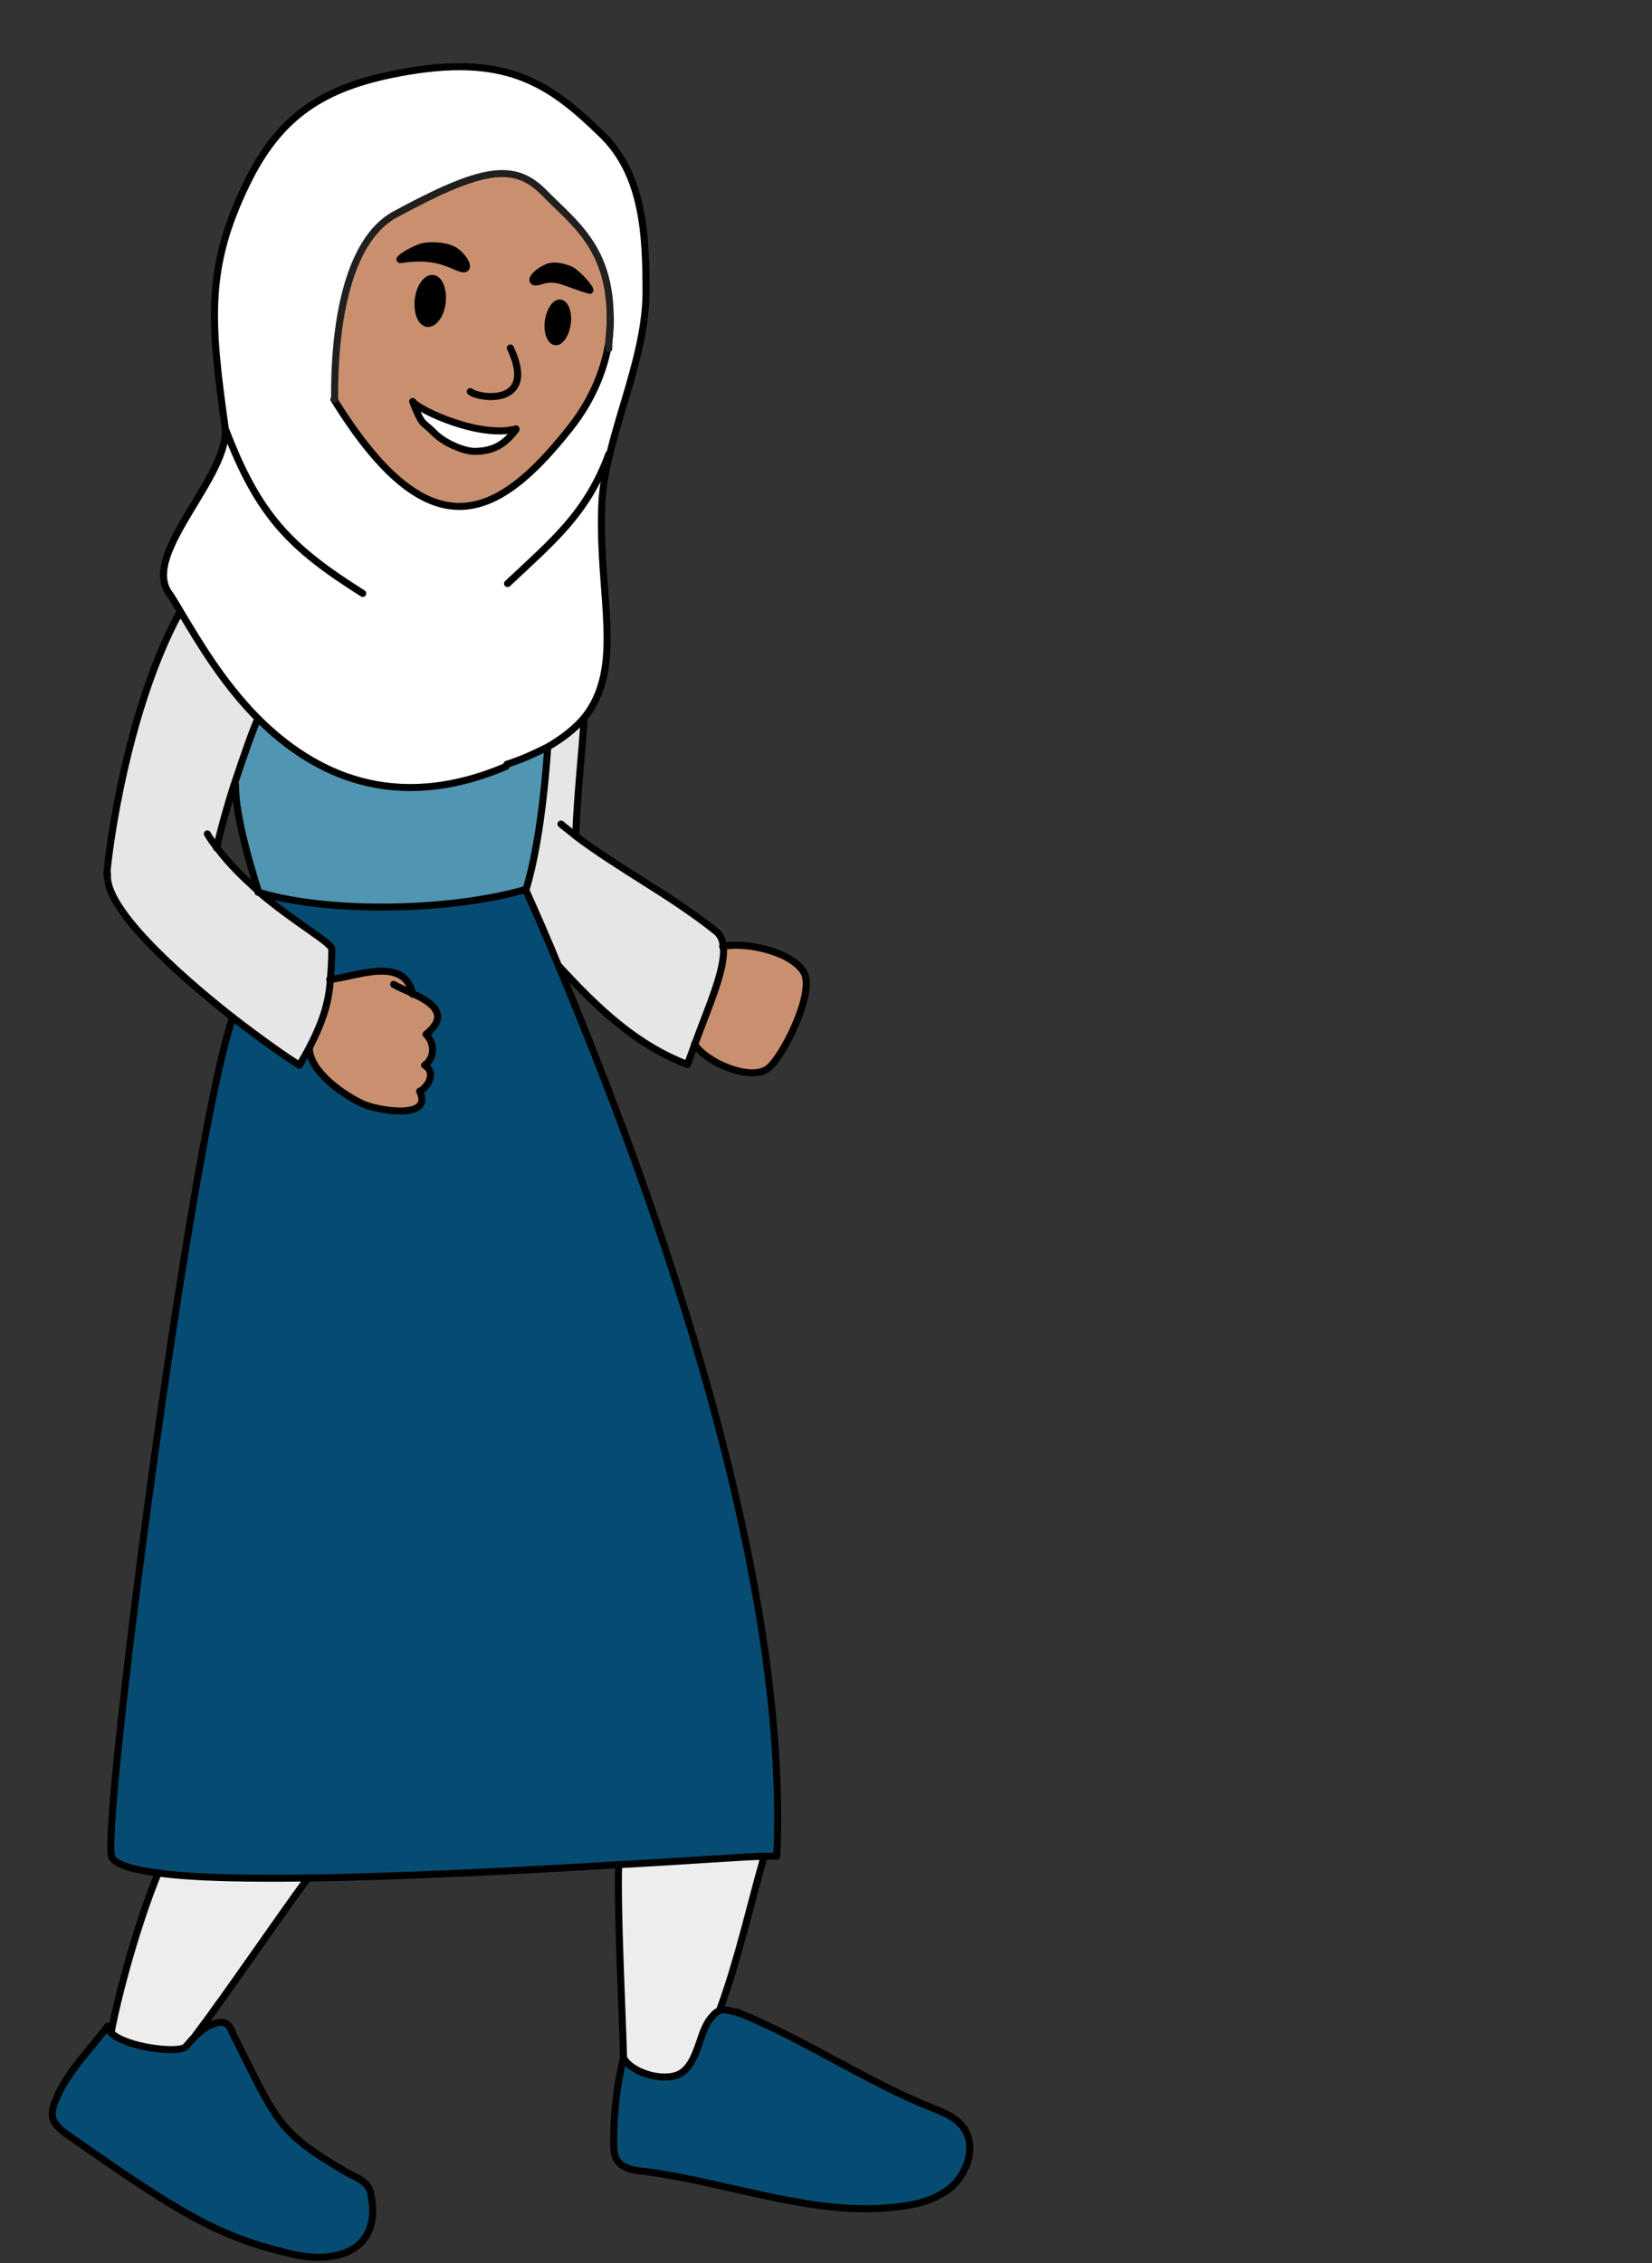 <?xml version="1.0" encoding="UTF-8"?><svg id="africaModest" xmlns="http://www.w3.org/2000/svg" width="235" height="321.9" viewBox="0 0 235 321.9"><rect x="0" y="0" width="235" height="321.9" fill="#333333" stroke="none"/><defs><style>.cls-1{stroke:#221f1f;}.cls-1,.cls-2{fill:none;stroke-linecap:round;stroke-linejoin:round;}.cls-2{stroke:#000;}.cls-3,.cls-4,.cls-5,.cls-6,.cls-7,.cls-8,.cls-9{stroke-width:0px;}.cls-4{fill:#5095b1;}.cls-5{fill:#064c72;}.cls-6{fill:#c99070;}.cls-7{fill:#fff;}.cls-8{fill:#ededed;}.cls-9{fill:#e6e6e6;}</style></defs><path class="cls-5" d="M8,298.5c-.4.9-.7,1.8-.5,2.7.3,1.2,1.5,2,2.5,2.7,15.7,11,21.2,14.3,31.6,16.7,6.6,1.5,12.9-.7,11.1-8.8-.4-1.6-2.1-2.1-3.5-2.9-9.9-5.8-9.8-7.2-16.3-20.1-.8-1.4-1.5-1.4-3-.8s-1.5.9-2.2,1.6c-.5.5-.9,1-1.4,1.5-.9,1.1-8.6.1-10.6-2-.3-.3-.4-.6-.5-.9-2.4,3.2-5.8,6.6-7.3,10.3Z"/><path class="cls-9" d="M44,149c2.2-4.2,2.8-6.9,3-9.7.1-1.3.2-2.7.2-4.3,0-.9-4.9-3.6-10.1-7.9-.1,0-.2,0-.4-.1,0,0,0-.2,0-.3-2-1.8-4.1-3.8-5.8-6.1.5-2.2,1.5-5.6,2.5-9,1.3-4.2,2.7-8.3,3.4-9.4-5.2-5.2-8.8-11.3-11-15.1h-.2c-7.4,13.8-10,33.3-10.3,37.2-.5,4.7,9.4,13.8,17.8,20.4,3.9,3.1,7.5,5.6,9.5,6.8.5-.9,1-1.7,1.4-2.5Z"/><path class="cls-8" d="M22.5,266.4c-2.8,6.8-5.6,16.8-6.7,22.7,2,2.1,9.7,3,10.6,2,.5-.5.9-1.1,1.4-1.5,4.6-6.1,11.1-15.7,16-22.4-8.6.1-16.2,0-21.3-.7Z"/><path class="cls-7" d="M86.7,48.7c-.5,3.1-1.9,7.7-5.6,12.3-10.3,13-19.9,17.8-33.5-4.2-.1-10,1.6-22.6,8.6-26.3,12.2-6.6,16.9-7.5,21.2-3.1,4.2,4.3,9.5,7.8,9.4,18.1,0,.6,0,1.7-.2,3.2ZM36.7,102.2c7.8,7.7,19.2,13.5,35.2,6.7h.2c2.2-.9,4.1-1.7,5.7-2.6,2.3-1.3,4-2.7,5.3-4.2,5.8-7.2,2-17.3,2.5-30.1.3-9.4,6.2-20.1,6.3-30.3,0-8.1-.3-16.8-6.3-22.6-7.5-7.3-13.7-11.6-28.9-8.7-10.6,2-16.9,6-21.6,15.7-5.8,11.9-5.2,19.5-3.1,34.5,1,6.8-11.9,18-8,23.7.5.7,1.1,1.7,1.8,2.9,2.3,3.8,5.8,9.9,11,15.1Z"/><path class="cls-4" d="M33.4,111.6h0c0,4.4,1.9,10.8,3.2,15.1l.4.4c10.4,3,27.4,2.5,37.7-.5,2.4-7.6,3.1-20.2,3.1-20.2h0c-1.6.7-3.5,1.6-5.7,2.3h-.2c-16,6.9-27.4,1.2-35.2-6.5-.6,1.2-2,5.2-3.4,9.4Z"/><path class="cls-6" d="M58.8,141.4c-1.2-5.6-8.3-2.3-11.8-2.1-.2,2.8-.8,5.5-3,9.7.1,3.3,5,6.7,7.6,7.9,1.9.9,10.1,2.4,8.1-1.8,1-.4,2.5-2.5.7-3.7,1-.7,1.8-2.7.2-4.4,3.4-2.6.8-4.4-1.7-5.7Z"/><path class="cls-6" d="M86.9,45.5c.1-10.3-5.2-13.8-9.4-18.1-4.3-4.4-9-3.5-21.2,3.1-7,3.8-8.7,16.4-8.6,26.3,13.6,22,23.2,17.2,33.5,4.2,3.6-4.6,5.1-9.3,5.6-12.3.1-1.1.2-2.2.2-3.2ZM56.9,36.9c-.1-.2,2.2-1.7,3.7-1.9,1.1-.1,3.2-.1,4.3.8,1.6,1.3,1.9,2.6.8,2.4-1-.2-2.7-1.6-6-1.5-1.8,0-2.7.4-2.8.2ZM60.8,46c-.9-.1-1.5-1.6-1.3-3.4s1.2-3.1,2.1-3c.9.1,1.5,1.6,1.3,3.4-.2,1.8-1.2,3.1-2.1,3ZM61.6,61.4c-1.4-1.5-1.5-.7-2.9-4.3.8,1.2,9.6,5.3,14.7,3.9-1.6,2.2-3.2,3.2-6,3.1-1.7,0-4.4-1.3-5.8-2.8ZM76.2,40c-.9,0-.2-1.2,1.5-2,1.2-.6,2.8,0,3.5.3,1,.5,2.9,2.7,2.7,2.9-.1,0-2.2-.7-3.5-1.2-2.4-.9-3.4,0-4.2,0ZM79,48.6c-.8,0-1.2-1.4-1-2.9.2-1.5,1-2.7,1.7-2.6s1.2,1.4,1,2.9c-.2,1.5-1,2.7-1.7,2.6Z"/><path class="cls-3" d="M59.5,42.6c-.2,1.8.4,3.3,1.3,3.4.9.1,1.9-1.2,2.1-3,.2-1.7-.4-3.3-1.3-3.4-.9-.1-1.9,1.2-2.1,3Z"/><path class="cls-7" d="M58.7,57.1c1.4,3.6,1.4,2.8,2.9,4.3,1.4,1.5,4.1,2.7,5.8,2.8,2.8,0,4.4-1,6-3.1-5.1,1.4-13.9-2.7-14.7-3.9Z"/><path class="cls-3" d="M59.8,36.7c3.3,0,5,1.3,6,1.5,1.1.3.8-1.1-.8-2.4-1.2-.9-3.3-.9-4.3-.8-1.5.2-3.8,1.7-3.7,1.9,0,.1,1-.2,2.8-.2Z"/><path class="cls-5" d="M74.8,126.6c-10.3,2.9-27.3,3.5-37.7.5,5.1,4.3,10.1,7,10.1,7.9,0,1.6-.1,3-.2,4.3,3.6-.3,10.6-3.5,11.8,2.1,2.6,1.2,5.1,3,1.7,5.7,1.6,1.7.9,3.7-.2,4.4,1.8,1.1.3,3.3-.7,3.7,2,4.2-6.2,2.7-8.1,1.8-2.6-1.2-7.5-4.5-7.6-7.9-.4.8-.9,1.6-1.4,2.5-2.1-1.3-5.6-3.8-9.5-6.8h0c-6.2,18-18.8,115.9-17.2,119.5.5,1.1,2.9,1.8,6.7,2.3,5.1.7,12.7.8,21.3.7,14.1-.2,30.9-1.1,44.2-1.9,9.4-.6,17-1.1,20.6-1.2.8,0,1.5,0,1.8,0,1.8-39.7-16.7-92.5-31-126.5h0c-1.6-3.9-3.2-7.5-4.7-10.9Z"/><path class="cls-3" d="M77.7,38c-1.7.8-2.4,2-1.5,2,.8,0,1.8-.9,4.2,0,1.3.5,3.4,1.3,3.5,1.2.2-.1-1.7-2.3-2.7-2.9-.7-.4-2.3-.9-3.5-.3Z"/><path class="cls-9" d="M102.9,134.6c0-.9-.4-1.7-1-2.2-6.5-5.2-13.8-8.9-20-13.6h0c.2-5.7.8-11.9,1.2-16.8h0c-1.3,1.5-3,2.9-5.3,4.2h0c0,.1-.7,12.7-3.1,20.3,1.5,3.3,3.1,7,4.7,10.9h0c5.7,6.2,11.1,11.1,18.2,13.9.3-.9.7-1.9,1-2.8,2.2-5.7,4.4-10.9,4.1-13.9Z"/><path class="cls-3" d="M78,45.7c-.2,1.5.3,2.8,1,2.9s1.5-1.1,1.7-2.6c.2-1.5-.3-2.8-1-2.9s-1.5,1.1-1.7,2.6Z"/><path class="cls-8" d="M88,265.3c-.2,7.2.6,22.4.7,27.5,1.3,2.3,6.3,3.6,8.4,2,1.2-.9,1.8-2.5,2.3-3.9s.9-3,2-4.1c.3-.4.6-.6.9-.7h0c2.6-7.2,4.2-14.5,6.3-21.9h0c-3.6.1-11.2.6-20.6,1.2h0Z"/><path class="cls-5" d="M88.7,292.7c-1,3.9-1.4,8-1.4,12,0,.9,0,1.9.6,2.7.8,1,2.2,1.3,3.5,1.4,10.8,1.3,22.5,5.8,33.4,5.3,3.6-.2,7.3-.6,10.1-2.7,2.8-2.1,4.2-6.5,1.9-9.1-1.1-1.3-2.7-1.9-4.2-2.5-8.9-3.5-18.8-10.1-27.7-13.6h-.1c0,0,0,0,0,0-1.2-.3-1.9-.5-2.5-.2-.3.1-.6.4-.9.7-1.1,1.1-1.5,2.7-2,4.1s-1.1,3-2.3,3.9c-2.1,1.6-7.1.3-8.4-2Z"/><path class="cls-6" d="M98.7,148.5h0c1.6,2.6,8,5.4,10.4,3.6,2.1-1.6,6.7-10.8,5.2-13.6-1.5-2.9-8-4.5-11.6-3.8.3,3.1-2,8.2-4.1,13.9Z"/><path class="cls-2" d="M72.1,108.7c2.2-.7,4.1-1.6,5.7-2.4,2.3-1.3,4-2.7,5.3-4.2,5.8-7.2,2-17.3,2.5-30.1.3-9.4,6.2-20.1,6.3-30.3,0-8.1-.3-16.8-6.3-22.6-7.5-7.3-13.7-11.6-28.9-8.7-10.6,2-16.9,6-21.6,15.7-5.8,11.9-5.2,19.5-3.1,34.5,1,6.8-11.9,18-8,23.7.5.7,1.1,1.7,1.8,2.9,2.3,3.8,5.8,9.9,11,15.1,7.8,7.7,19.2,13.5,35.2,6.7"/><path class="cls-2" d="M77.9,106.4s-.7,12.5-3.1,20.2"/><path class="cls-2" d="M79.5,137.5c14.3,34,32.8,86.8,31,126.5-.4,0-1,0-1.8,0-3.6.1-11.2.7-20.6,1.2-13.3.8-30.1,1.7-44.2,1.9-8.6.1-16.2,0-21.3-.7-3.8-.5-6.2-1.2-6.7-2.3-1.6-3.6,11.1-101.5,17.2-119.4"/><path class="cls-2" d="M74.8,126.6c1.5,3.3,3.1,7,4.7,10.9"/><path class="cls-2" d="M33.5,111.6c0,4.4,1.9,10.8,3.2,15,0,0,0,.2,0,.3.1,0,.2,0,.4.1,10.4,3,27.4,2.5,37.7-.5"/><path class="cls-2" d="M36.7,102.2s0,0,0,0c-.6,1.2-2,5.2-3.4,9.4-1.1,3.4-2,6.8-2.5,9"/><path class="cls-2" d="M25.5,87.2c-7.4,13.7-10,33.2-10.3,37.1"/><path class="cls-2" d="M56,140c.6.4,1.7.8,2.9,1.4,2.6,1.2,5.1,3,1.7,5.7,1.6,1.7.9,3.7-.2,4.4,1.8,1.1.3,3.3-.7,3.7,2,4.2-6.2,2.7-8.1,1.8-2.6-1.2-7.5-4.5-7.6-7.9,0,0,0,0,0,0"/><path class="cls-2" d="M46.9,139.3s0,0,0,0c3.6-.3,10.6-3.5,11.8,2.1,0,0,0,0,0,0"/><path class="cls-2" d="M29.5,118.6c.4.7.9,1.4,1.4,2,1.7,2.3,3.8,4.3,5.8,6.1l.4.4c5.1,4.3,10.1,7,10.1,7.9,0,1.6-.1,3-.2,4.3-.2,2.8-.8,5.5-3,9.7-.4.8-.9,1.6-1.4,2.5-2.1-1.3-5.6-3.8-9.5-6.8-8.4-6.6-18.3-15.7-17.8-20.4"/><path class="cls-2" d="M79.8,117.2c.7.6,1.4,1.1,2.1,1.7,6.2,4.7,13.5,8.4,20,13.6.6.5.9,1.2,1,2.2.3,3.1-2,8.2-4.1,13.9-.3.9-.7,1.9-1,2.8-7.1-2.7-12.5-7.7-18.2-13.9h0"/><path class="cls-2" d="M83.1,102.1c-.3,4.9-1,11.1-1.2,16.7"/><path class="cls-2" d="M43.8,267.1c-4.9,6.7-11.4,16.3-16,22.4"/><path class="cls-2" d="M22.5,266.4c-2.8,6.8-5.6,16.8-6.7,22.7"/><path class="cls-2" d="M15.3,288.2c0,.3.2.6.5.9,2,2.1,9.7,3,10.6,2,.5-.5.9-1.1,1.4-1.5.6-.6,1.3-1.2,2.2-1.6,1.5-.6,2.2-.6,3,.8"/><path class="cls-2" d="M15.3,288.2c-2.4,3.2-5.8,6.6-7.3,10.3-.4.9-.7,1.8-.5,2.7.3,1.2,1.5,2,2.5,2.7,15.7,11,21.2,14.3,31.6,16.7,6.6,1.5,12.9-.7,11.1-8.8-.4-1.6-2.1-2.1-3.5-2.9-9.9-5.8-9.8-7.2-16.3-20.1"/><path class="cls-2" d="M108.7,264c-2.1,7.4-3.7,14.7-6.3,21.8"/><path class="cls-2" d="M88,265.3c-.2,7.2.6,22.4.7,27.5"/><line class="cls-2" x1="104.9" y1="286.2" x2="105" y2="286.3"/><path class="cls-2" d="M88.7,292.7c1.3,2.3,6.3,3.6,8.4,2,1.2-.9,1.8-2.5,2.3-3.9s.9-3,2-4.1c.3-.4.6-.6.9-.7.6-.3,1.2-.1,2.5.2"/><path class="cls-2" d="M88.7,292.7c-1,3.9-1.4,8-1.4,12,0,.9,0,1.9.6,2.7.8,1,2.2,1.3,3.5,1.4,10.8,1.3,22.5,5.8,33.4,5.3,3.6-.2,7.3-.6,10.1-2.7,2.8-2.1,4.2-6.5,1.9-9.1-1.1-1.3-2.7-1.9-4.2-2.5-8.9-3.5-18.8-10.1-27.7-13.6"/><path class="cls-2" d="M102.8,134.6s0,0,0,0c3.6-.7,10.1.9,11.6,3.8,1.5,2.9-3.1,12.1-5.2,13.6-2.5,1.8-8.8-.9-10.4-3.5"/><path class="cls-2" d="M86.8,45.1s0,.1,0,.4c0,.6,0,1.7-.2,3.2-.5,3.1-1.9,7.7-5.6,12.3-10.3,13-19.9,17.8-33.5-4.2"/><path class="cls-2" d="M78,45.7c-.2,1.5.3,2.8,1,2.9s1.5-1.1,1.7-2.6c.2-1.5-.3-2.8-1-2.9s-1.5,1.1-1.7,2.6Z"/><path class="cls-2" d="M59.5,42.6c-.2,1.8.4,3.3,1.3,3.4.9.1,1.9-1.2,2.1-3,.2-1.7-.4-3.3-1.3-3.4-.9-.1-1.9,1.2-2.1,3Z"/><path class="cls-2" d="M72.6,49.5c3.9,8.2-4.3,7.3-5.7,6.2"/><path class="cls-2" d="M73.4,61c-5.1,1.4-13.9-2.7-14.7-3.9,1.4,3.6,1.4,2.8,2.9,4.3,1.4,1.5,4.1,2.7,5.8,2.8,2.8,0,4.4-1,6-3.1Z"/><path class="cls-1" d="M86.6,49.6c0-.3,0-.6,0-.9.1-1.1.2-2.2.2-3.2.1-10.3-5.2-13.8-9.4-18.1-4.3-4.4-9-3.5-21.2,3.1-7,3.8-8.7,16.4-8.6,26.3"/><path class="cls-2" d="M81.2,38.4c1,.5,2.9,2.7,2.7,2.9-.1,0-2.2-.7-3.5-1.2-2.4-.9-3.4,0-4.2,0-.9,0-.2-1.2,1.5-2,1.2-.6,2.8,0,3.5.3Z"/><path class="cls-2" d="M60.6,35c-1.5.2-3.8,1.7-3.7,1.9,0,.1,1-.2,2.8-.2,3.3,0,5,1.3,6,1.5,1.1.3.8-1.1-.8-2.4-1.2-.9-3.3-.9-4.3-.8Z"/><path class="cls-2" d="M32.1,61.1c4.7,12.3,9.2,16.8,19.5,23.3"/><path class="cls-2" d="M86.6,64.6c-3.1,8.4-7.9,12.3-14.4,18.4"/></svg>